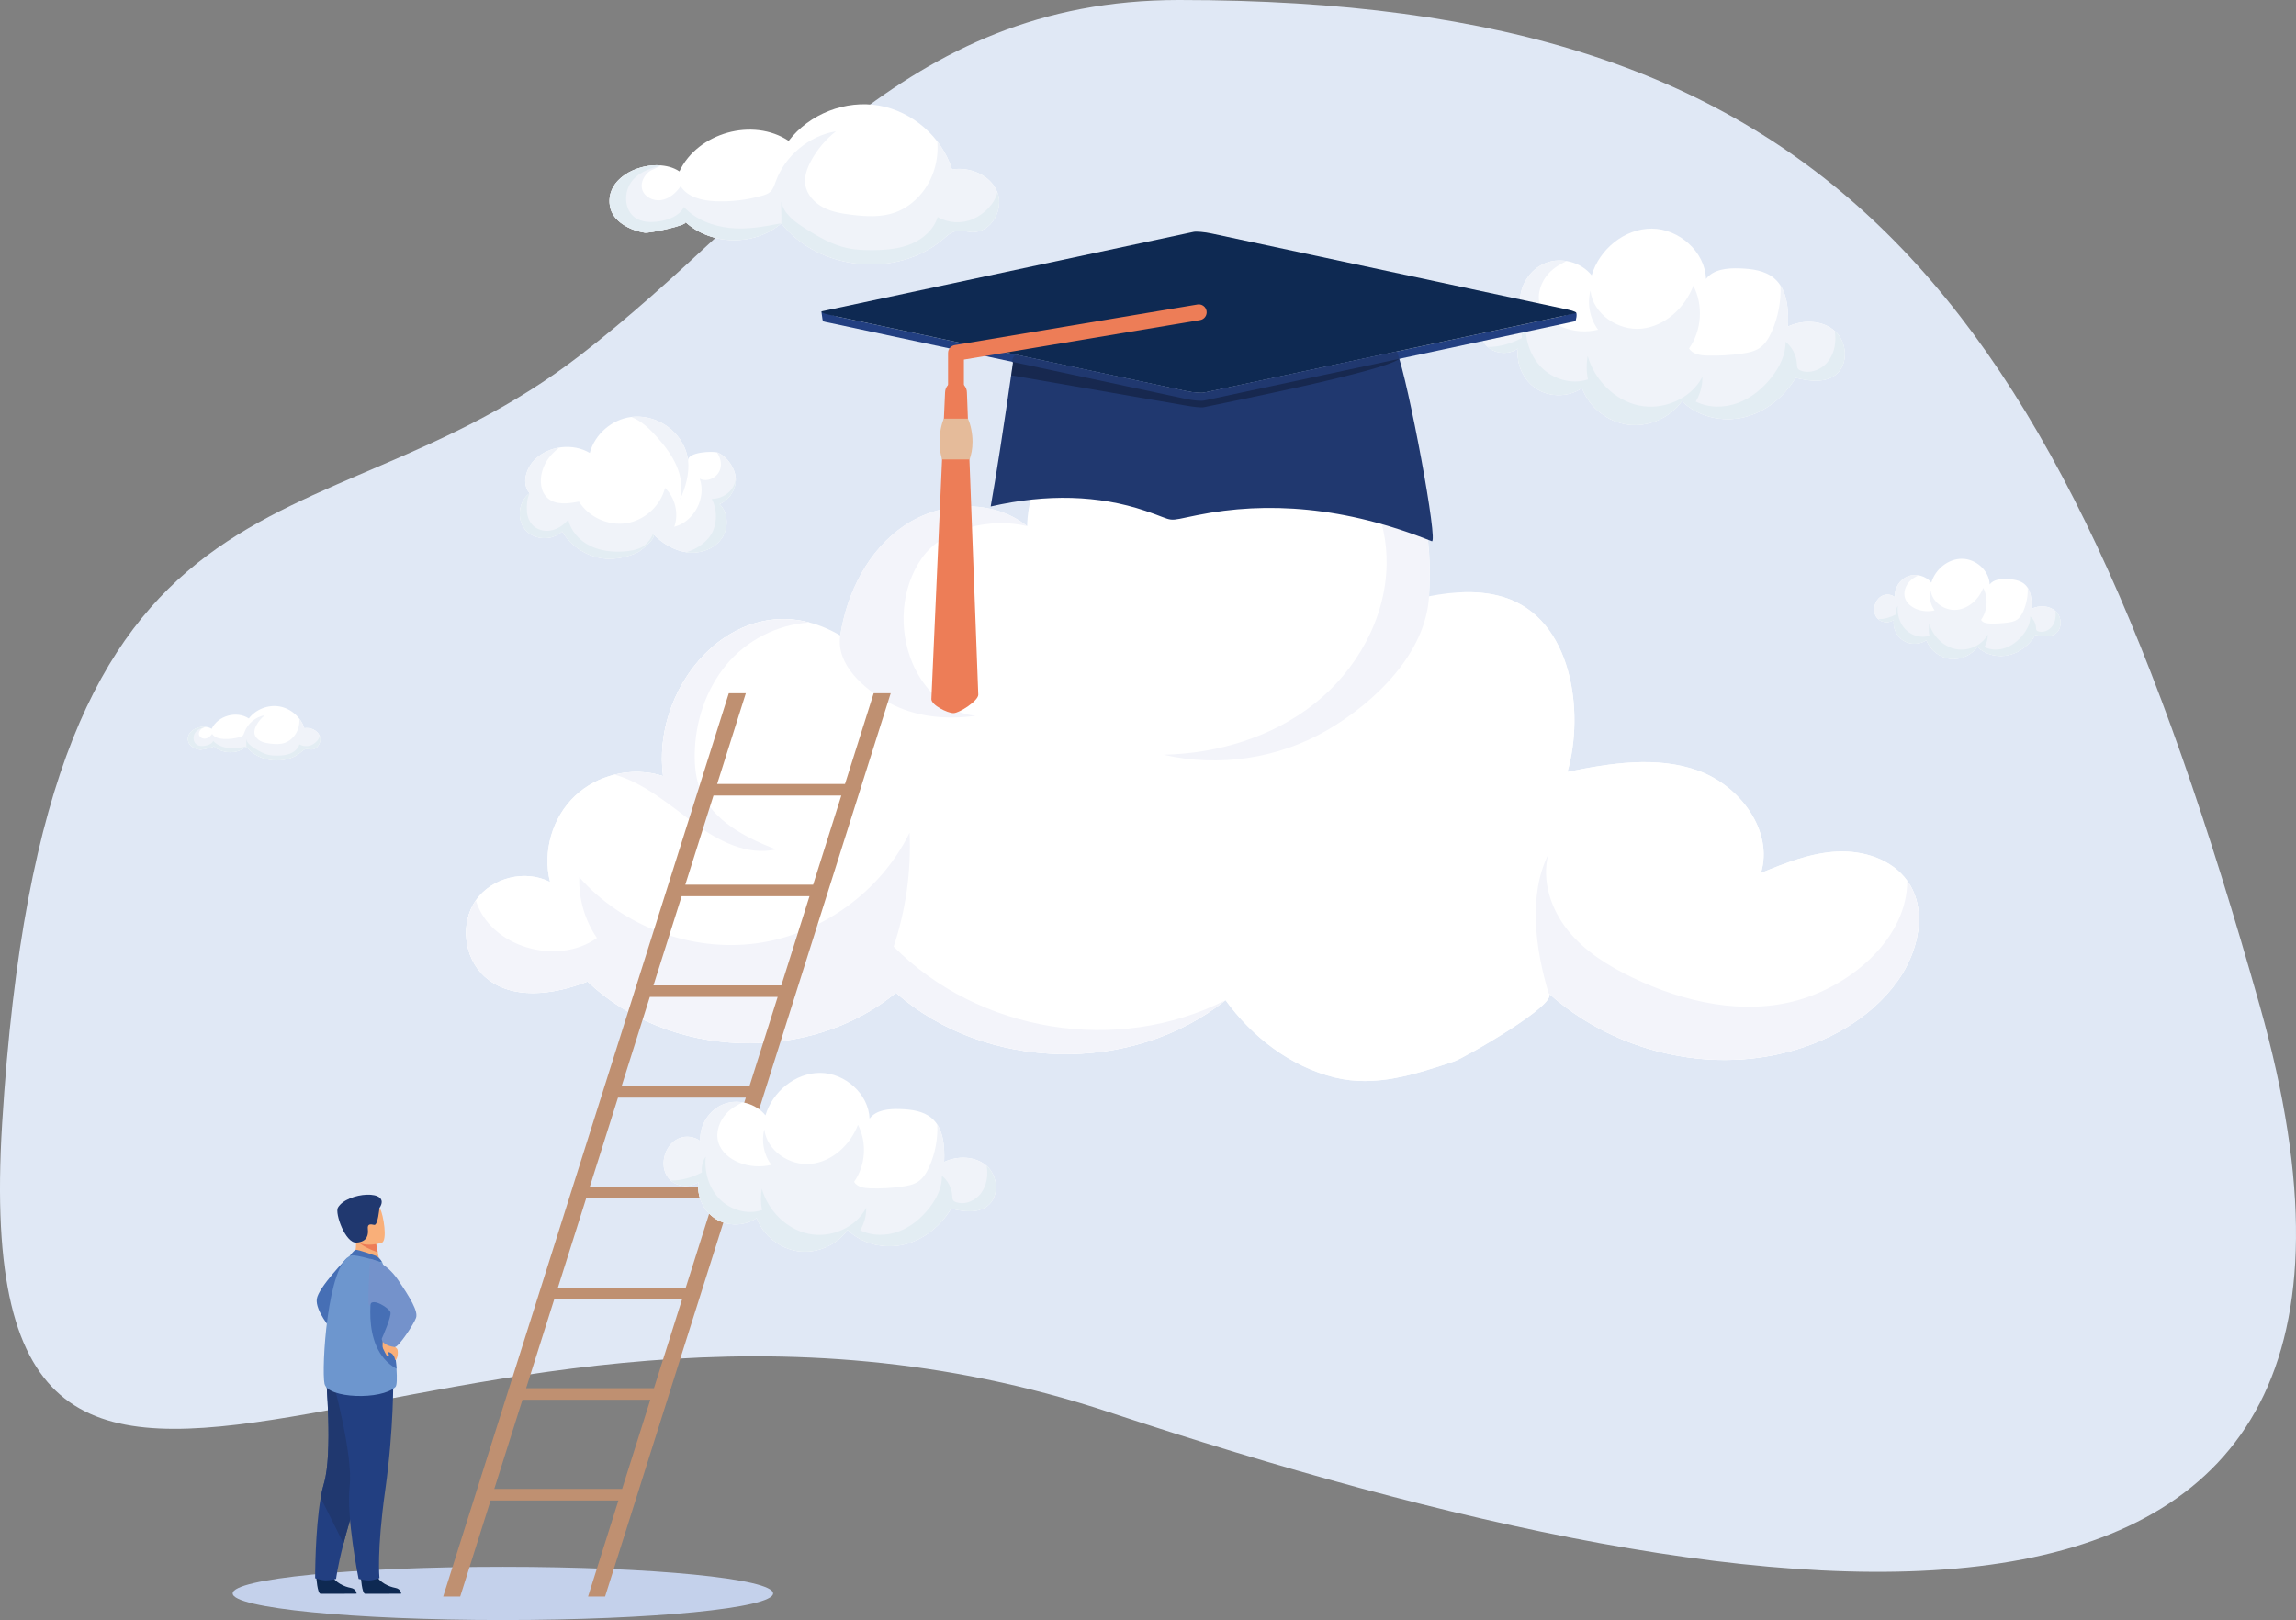 <?xml version="1.0" encoding="UTF-8"?><svg id="a" xmlns="http://www.w3.org/2000/svg" viewBox="0 0 2196.02 1549.56"><rect x="0" y="0" width="2196.02" height="1549.56" fill="#808080" stroke="none"/><g><path d="M1127.75,0c-267.57,0-380.3,191.45-573.47,340.27C298.62,537.24,42.98,409.02,2.04,1074.55c-36.43,592.33,418.19,64.12,1059.19,276.3,641.01,212.19,1293.84,297.63,1100.13-388.88C1967.64,275.46,1749.47,0,1127.75,0Z" style="fill:#e0e8f5; fill-rule:evenodd;"/><g><path d="M1431.36,287.52c7.3-3.13,16.25-2,22.55,2.84-1.22-16.27,9.1-32.75,24.27-38.74,15.18-5.99,33.98-1,44.19,11.71,7.38-24.97,31.49-44.78,57.53-44.66,26.04,.12,50.87,22.1,51.83,48.12,7.1-9.32,20.52-10.5,32.22-10.08,11.66,.42,24.1,1.93,33,9.48,12.63,10.72,13.85,29.53,13.17,46.09,14.39-6.71,32.92-6.26,44.78,4.3,11.86,10.55,13.37,31.96,.89,41.79-10.46,8.23-25.46,6.16-38.39,2.97-10.94,18.29-28.77,32.79-49.5,37.74-20.73,4.95-44.12-.44-59.22-15.47-11.38,16.07-31.98,25.08-51.51,22.54-19.53-2.53-37.13-16.51-44.04-34.96-12.48,8.59-30.07,9.01-42.95,1.03-12.88-7.99-20.33-23.93-18.19-38.93-8.54,6.07-21.22,5.43-29.1-1.48-13.73-12.03-7.79-37.36,8.45-44.3Z" style="fill:#fff; fill-rule:evenodd;"/><path d="M1478.19,251.62c-15.17,5.99-25.5,22.46-24.27,38.74-6.31-4.84-15.25-5.97-22.55-2.84-16.24,6.94-22.19,32.26-8.45,44.3,7.88,6.9,20.56,7.55,29.1,1.48-2.15,15,5.3,30.94,18.19,38.93,12.88,7.98,30.47,7.57,42.95-1.03,6.9,18.44,24.51,32.42,44.04,34.96,19.53,2.54,40.12-6.48,51.51-22.54,15.1,15.02,38.49,20.41,59.22,15.47,20.73-4.95,38.56-19.45,49.5-37.74,12.93,3.18,27.93,5.26,38.39-2.97,12.48-9.82,10.97-31.24-.89-41.79-11.87-10.56-30.39-11.01-44.78-4.3,.55-13.43-.15-28.35-7.17-39.22,.62,15-2.2,30.14-8.27,43.87-2.75,6.22-6.34,12.38-12.03,16.12-4.8,3.16-10.62,4.29-16.3,5.11-11.15,1.6-22.44,2.24-33.69,1.92-6.45-.18-13.91-1.29-17.17-6.85,12.14-17.21,13.79-41.26,4.09-59.96-8.06,21.07-27.03,38.77-49.47,41.07s-46.47-13.95-48.97-36.38c-3.29,12.72-.51,26.88,7.35,37.41-11.11,2.71-23.05,1.9-33.69-2.29-9.9-3.9-19.07-11.32-22.03-21.55-3.05-10.56,1.19-22.26,8.66-30.32,4.93-5.3,10.78-8.47,16.85-11.55-6.74-1.11-13.73-.55-20.11,1.96Z" style="fill:#f0f3f9; fill-rule:evenodd;"/><path d="M1754.91,316.58c11.86,10.55,13.37,31.96,.89,41.79-10.46,8.23-25.46,6.16-38.39,2.97-10.94,18.29-28.77,32.79-49.5,37.74-20.73,4.95-44.12-.44-59.22-15.47-11.38,16.07-31.98,25.08-51.51,22.54-19.53-2.53-37.13-16.51-44.04-34.96-12.48,8.59-30.07,9.01-42.95,1.03-12.88-7.99-20.33-23.93-18.19-38.93-8.54,6.07-21.22,5.43-29.1-1.48,10.93,.32,23.04-3.42,32.7-8.53-.78-5.78,.67-11.84,4-16.64-1.72,16.09,3.23,33.13,14.57,44.67,11.35,11.54,29.24,16.76,44.58,11.6-1.45-7.41-1.53-15.07-.23-22.5,6.56,22.94,25.6,42.44,48.94,47.4,23.34,4.96,49.78-6.16,60.78-27.33,.18,8.26-2.05,16.55-6.35,23.61,12.35,6.23,27.34,6.16,40.31,1.36,12.96-4.8,24-14.02,32.48-24.94,7.54-9.7,13.38-21.39,13.1-33.67,6.36,5.1,10.41,12.99,10.85,21.13,.09,1.73,.09,3.64,1.21,4.97,.68,.81,1.68,1.26,2.67,1.62,9.54,3.4,20.71-1.45,26.59-9.7,5.88-8.25,7.31-18.27,5.79-28.28Z" style="fill:#e3edf3; fill-rule:evenodd;"/></g><g><path d="M587.81,740.92c15.24-3.76,31.47-3.46,46.41,1.4-11.98-91.99,76.9-188.87,169.45-134.49,6.42-41.33,26.82-81.93,61.54-105.26,34.71-23.33,84.64-25.6,117.17,.68,1-45.39,29.82-87.42,68.47-111.26,38.64-23.83,85.79-31.09,131.08-27.82,49.91,3.61,99.35,22.8,136.67,56.51,43.87,39.64,51.51,92.09,48.22,149.66,23.65-4.65,48.54-6.22,71.57,.92,65.54,20.32,77.28,110.1,60.81,167.08,41.38-8.44,85.31-15.48,125.06-1.19,39.74,14.29,72.26,57.44,60.02,97.86,23.42-9.58,47.43-19.2,72.7-20.48,25.27-1.28,52.48,7.31,67.22,27.88,19.89,27.75,10.88,67.67-8.93,95.47-26.5,37.19-69.35,60.55-113.96,70.37-77.01,16.95-161.62-5.46-220.15-58.3,10.95,9.89-81.48,62.36-90.3,65.27-37.11,12.24-74.84,25-114.12,15.39-42.32-10.36-78.94-38.67-104.54-73.93-89.07,71.44-229.51,68.29-315.28-7.08-83.04,68.4-217.15,63.49-294.96-10.8-32.32,12.76-72.94,18.4-98.64-4.97-19.7-17.92-23.4-50.83-8.19-72.67,15.21-21.85,47.37-29.78,71-17.51-7.44-29.16,2.16-62.03,24.12-82.61,10.5-9.84,23.61-16.68,37.58-20.12Z" style="fill:#fff; fill-rule:evenodd;"/><path d="M1366.81,570.34c3.29-57.57-4.35-110.02-48.22-149.66-37.32-33.71-86.76-52.9-136.67-56.51-45.29-3.27-92.44,3.98-131.08,27.82,76.6-11.03,161.16-7.4,222.3,40.04,15.59,12.09,29.35,26.85,38.63,44.25,10.44,19.57,14.91,42.04,14.47,64.21-1.04,51.54-28.79,100.74-69.22,132.72-40.43,31.97-92.41,47.51-143.96,48.68,52.58,12.23,109.69,3.64,156.34-23.5,46.66-27.15,94.33-74.16,97.4-128.05Z" style="fill:#f3f4fa; fill-rule:evenodd;"/><path d="M982.38,503.25c-32.53-26.28-82.46-24.01-117.17-.68-34.72,23.32-55.12,63.93-61.54,105.26-4.31,27.72,22.61,51.5,47.35,64.72,24.73,13.22,54.09,16.04,81.87,12.09-27.34-2.78-49.53-25.11-60.19-50.44-13.62-32.36-11.05-71.75,9.1-100.5,20.15-28.75,66.49-38.87,100.57-30.46Z" style="fill:#f3f4fa; fill-rule:evenodd;"/><path d="M634.21,742.32c-14.93-4.86-31.17-5.16-46.41-1.4-13.96,3.44-27.08,10.28-37.58,20.12-21.96,20.58-31.55,53.45-24.12,82.6-23.63-12.26-55.78-4.33-71,17.52-15.21,21.84-11.5,54.75,8.19,72.67,25.71,23.37,66.33,17.73,98.64,4.97,77.81,74.29,211.92,79.21,294.96,10.8,85.77,75.36,226.2,78.52,315.28,7.08,25.6,35.26,62.22,63.56,104.54,73.93,39.27,9.61,77-3.15,114.12-15.39,8.82-2.91,101.25-55.38,90.3-65.27,58.52,52.84,143.14,75.25,220.15,58.3,44.61-9.81,87.46-33.17,113.96-70.37,19.81-27.8,28.82-67.73,8.93-95.49-14.74-20.56-41.95-29.14-67.22-27.87-25.27,1.27-49.27,10.9-72.7,20.48,12.25-40.42-20.27-83.57-60.02-97.86-39.75-14.29-83.67-7.25-125.06,1.19,16.47-56.98,4.73-146.76-60.81-167.08-13.62-4.23-27.9-5.35-42.18-4.64,9.58,48.36,4.83,100.98-22.6,141.73-28.98,43.05-86.72,68.29-135.35,50.19-48.96,44.31-117.87,65.67-183.31,56.8-65.44-8.87-126.18-47.8-161.57-103.55-36.86,24.94-92.14,22.37-121.92-10.7-30.82-34.22-15.53-68.82,1.43-103.1,.44-.88,.75-1.73,1.11-2.57-80.86-21.03-150.46,64.83-139.77,146.9Z" style="fill:#fff; fill-rule:evenodd;"/><path d="M587.81,740.92c15.24-3.76,31.47-3.46,46.41,1.4-10.69-82.07,58.92-167.93,139.77-146.9-30.54,1.92-60.05,17.02-79.49,40.66-19.45,23.62-29.54,54.33-30.03,84.93-.19,11.88,1.05,23.97,5.51,34.99,11.77,29.15,42.84,45.05,72.13,56.46-27.75,6.31-55.83-8.45-78.64-25.46-22.81-17.02-48.21-38.51-75.65-46.07Z" style="fill:#f3f4fa; fill-rule:evenodd;"/><path d="M1481.15,949.96c58.52,52.84,143.14,75.25,220.15,58.3,44.61-9.81,87.46-33.17,113.96-70.37,19.81-27.8,28.82-67.73,8.93-95.47,.23,54.13-52.49,99.58-104.59,114.26-52.1,14.68-108.59,2.07-157.45-21.26-23.44-11.19-46.19-25.21-62.48-45.44-16.29-20.23-25.33-47.58-18.84-72.72-19.37,39.38-12.25,90.65,.33,132.69Z" style="fill:#f3f4fa; fill-rule:evenodd;"/><path d="M1172.19,956.68c-89.07,71.44-229.51,68.29-315.28-7.08-83.04,68.4-217.15,63.49-294.96-10.8-32.32,12.76-72.94,18.4-98.64-4.97-19.7-17.92-23.4-50.83-8.19-72.67,13.48,44.74,77.87,63.28,115.81,35.99-11.59-16.91-17.6-37.6-16.87-58.08,41.48,47.09,107.18,71.62,169.37,63.23,62.19-8.39,119.04-49.46,146.55-105.86,1.6,36.85-3.6,73.99-15.26,108.97,81.65,82.16,214.27,103.85,317.48,51.26Z" style="fill:#f3f4fa; fill-rule:evenodd;"/></g><g><path d="M480.99,1498.65c-142.73,0-258.44,11.39-258.44,25.45s115.7,25.46,258.44,25.46,258.44-11.4,258.44-25.46-115.71-25.45-258.44-25.45Z" style="fill:#c4d1eb; fill-rule:evenodd;"/><path d="M851.93,663.07h-16.29l-27.44,86.81h-122.28l27.44-86.81h-16.29l-27.45,86.81-3.49,11.03-26.97,85.29-3.48,11.02-26.97,85.3-3.48,11.03-26.97,85.29-3.49,11.03-26.97,85.29-3.49,11.03-26.97,85.29-3.49,11.03-26.97,85.29-3.49,11.03-26.97,85.3-3.49,11.02-29.05,91.89h16.29l29.05-91.89h122.28l-29.05,91.89h16.29l29.05-91.89,3.49-11.02,26.97-85.3,3.49-11.03,26.96-85.29,3.49-11.03,26.97-85.29,3.49-11.03,26.96-85.29,3.49-11.03,26.97-85.29,3.49-11.03,26.97-85.3,3.49-11.02,26.96-85.29,3.49-11.03,27.45-86.81h0Zm-379.18,761.08l26.97-85.3h122.28l-26.97,85.3h-122.28Zm30.46-96.33l26.97-85.29h122.28l-26.97,85.29h-122.28Zm30.45-96.32l26.97-85.29h122.28l-26.97,85.29h-122.28Zm30.45-96.33l26.97-85.29h122.28l-26.97,85.29h-122.28Zm30.45-96.32l26.97-85.29h122.28l-26.97,85.29h-122.28Zm30.45-96.32l26.97-85.3h122.28l-26.96,85.3h-122.28Zm30.45-96.33l26.96-85.29h122.28l-26.97,85.29h-122.28Z" style="fill:#bf9071; fill-rule:evenodd;"/></g><g><path d="M786.64,305.16l-.97-6.91,16.04,4.72,332.72,71.1c6.68,1.42,14.37,2.11,17.1,1.53l340.97-72.86,14.74-3.88c1.46,.31,.34,8.19-.75,8.42l-354.97,75.86c-2.73,.58-10.42-.11-17.1-1.53l-340.61-72.79c-6.68-1.42-6.8-.89-7.18-3.65Z" style="fill:#223f81; fill-rule:evenodd;"/><path d="M786.64,297.63l354.97-75.86c2.73-.58,10.42,.11,17.1,1.53l340.61,72.79c6.68,1.43,9.91,3.07,7.18,3.65l-354.97,75.86c-2.73,.58-10.42-.11-17.1-1.53l-340.61-72.79c-6.68-1.43-9.91-3.07-7.18-3.65Z" style="fill:#0e2952; fill-rule:evenodd;"/><path d="M971.43,339.24c-3,2.51-3.86,5.1-2.57,7.78-9.13,63.24-16.24,109.05-21.32,137.43,53.84-12.28,103.11-10.91,147.83,4.11,30.7,10.31,17.72,10.64,50.07,4.12,66.15-13.33,140.78-8.33,223.86,24.94,7.11,4.74-22.38-153.39-33.25-181.45l-184.52,39.43c-2.73,.58-10.42-.11-17.1-1.53l-163-34.84Z" style="fill:#20386f; fill-rule:evenodd;"/><path d="M1145.33,291.24c4.12-.69,8.01,2.1,8.69,6.21,.69,4.12-2.09,8.01-6.21,8.7l-225.88,37.79v31.52c0,.24-.01,.49-.04,.73l-2.37,278.93c-.03,4.16-3.43,7.52-7.6,7.48-4.17-.03-7.52-3.44-7.49-7.6l2.37-278.93c-.01-.2-.03-.4-.03-.6v-37.92h.01c0-3.63,2.62-6.83,6.31-7.45l232.21-38.85Z" style="fill:#ed7d57; fill-rule:evenodd;"/><path d="M903.91,375.37c.04-5.77,4.76-10.42,10.53-10.37,5.77,.04,10.42,4.76,10.37,10.53l10.87,288.99c-.04,5.77-18,17.6-23.78,17.56-5.77-.04-21.13-7.63-21.09-13.41l13.09-293.31Z" style="fill:#ed7d57; fill-rule:evenodd;"/><path d="M925.76,400.43c2.73,5.7,4.42,14.59,4.42,21.99s-1.22,12.1-2.78,17.01h-26.29c-1.56-4.91-2.46-9.61-2.46-17.01s1.42-16.29,4.15-21.99h22.96Z" style="fill:#e5bb9a; fill-rule:evenodd;"/><path d="M968.86,347.02c-.26,1.8-1.47,10.18-1.73,11.95l167.3,28.96c6.73,1.16,14.37,2.12,17.1,1.53,22.4-4.78,172.29-34.4,186.86-46.25l-186.86,39.93c-2.73,.58-10.42-.11-17.1-1.53l-165.91-35.46c.09,.29,.2,.58,.34,.87Z" style="fill:#000001; fill-rule:evenodd; opacity:.29;"/></g><g><path d="M202.46,697.14c5.94-12.61,23.89-17.62,35.51-9.92,6.71-8.78,18.48-13.38,29.36-11.47,10.88,1.9,20.4,10.23,23.72,20.77,5.87-.98,12.58,1.89,14.73,7.44,2.15,5.55-2.01,12.96-7.96,12.9-1.96-.02-3.93-.75-5.82-.24-1.52,.4-2.71,1.54-3.9,2.56-14.92,12.79-40.38,10.27-52.52-5.18-8.58,7.48-22.81,7.29-31.19-.41,1.12,1.04-11.71,3.71-13.17,3.48-4.69-.74-10.58-3.57-11.36-8.79-1.64-10.92,14.99-16.33,22.6-11.12Z" style="fill:#fff; fill-rule:evenodd;"/><path d="M179.86,708.26c.78,5.22,6.67,8.06,11.36,8.79,1.46,.23,14.3-2.45,13.17-3.48,8.38,7.71,22.61,7.9,31.19,.41,12.14,15.45,37.59,17.97,52.52,5.18,1.19-1.02,2.38-2.15,3.9-2.56,1.89-.51,3.87,.22,5.82,.24,5.95,.06,10.12-7.35,7.96-12.9-2.15-5.55-8.86-8.42-14.73-7.44-1.04-3.3-2.69-6.38-4.79-9.12,.56,6.22-1.42,12.68-5.54,17.39-2.19,2.5-4.96,4.53-8.08,5.67-4.51,1.65-9.47,1.37-14.24,.79-3.2-.4-6.44-.94-9.29-2.45-2.85-1.51-5.26-4.14-5.74-7.32-.41-2.71,.6-5.43,1.91-7.83,2-3.68,4.76-6.94,8.05-9.53-8.77,1.48-16.52,7.95-19.56,16.31-.43,1.18-.8,2.45-1.71,3.31-.75,.71-1.78,1.05-2.77,1.33-4.9,1.39-10.02,1.99-15.1,1.78-4.27-.18-9.04-1.26-11.31-4.88-1.52,2.2-3.71,4.12-6.35,4.52-2.64,.41-5.66-1.14-6.22-3.76-.44-2.06,.7-4.2,2.34-5.53,.59-.48,2.7-1.22,3.89-1.98-8.02-.67-17.95,4.5-16.67,13.06Z" style="fill:#f0f3f9; fill-rule:evenodd;"/><path d="M235.59,713.99c12.14,15.45,37.59,17.97,52.52,5.18,1.19-1.02,2.38-2.15,3.9-2.56,1.89-.51,3.87,.22,5.82,.24,5.95,.06,10.12-7.35,7.96-12.9-.92,3.84-4.38,7.16-8.01,8.71-3.63,1.55-7.99,1.29-11.4-.7-1.21,4.01-4.64,7.07-8.5,8.7-3.86,1.63-8.13,2.01-12.31,2.06-2.9,.04-5.83-.06-8.66-.69-4.87-1.07-9.26-3.64-13.47-6.29-3.44-2.16-7.12-4.84-7.87-8.83-.12,2.1,.15,4.97,.03,7.07Z" style="fill:#e3edf3; fill-rule:evenodd;"/><path d="M235.59,713.99c-8.58,7.48-22.81,7.29-31.19-.41,1.12,1.04-11.71,3.71-13.17,3.48-4.69-.74-10.58-3.57-11.36-8.79-1.29-8.56,8.65-13.73,16.67-13.06-3.96,.98-8.01,2.49-10.1,5.99-2.09,3.5-1.68,8.66,1.66,10.99,2.2,1.53,5.1,1.59,7.76,1.19,3.2-.48,6.61-1.78,8.09-4.66,3.82,4.09,9.39,6.22,14.95,6.8,5.57,.58,11.22-.43,16.71-1.53Z" style="fill:#e3edf3; fill-rule:evenodd;"/></g><g><path d="M1800.8,569.6c3.73-1.6,8.29-1.02,11.51,1.45-.62-8.3,4.65-16.71,12.39-19.77,7.74-3.06,17.34-.51,22.54,5.97,3.77-12.74,16.07-22.85,29.36-22.79,13.29,.06,25.96,11.27,26.45,24.55,3.62-4.76,10.47-5.35,16.44-5.14,5.96,.21,12.3,.99,16.85,4.84,6.45,5.47,7.07,15.07,6.72,23.52,7.35-3.42,16.8-3.19,22.85,2.2,6.06,5.38,6.82,16.31,.45,21.32-5.34,4.2-12.99,3.14-19.59,1.52-5.59,9.33-14.69,16.73-25.26,19.26-10.58,2.53-22.51-.22-30.22-7.89-5.81,8.2-16.32,12.8-26.28,11.5-9.96-1.29-18.95-8.43-22.47-17.84-6.37,4.38-15.35,4.6-21.92,.52-6.58-4.08-10.38-12.21-9.29-19.86-4.35,3.1-10.83,2.77-14.85-.75-7.01-6.14-3.97-19.06,4.31-22.6Z" style="fill:#fff; fill-rule:evenodd;"/><path d="M1824.7,551.28c-7.74,3.05-13.02,11.46-12.39,19.77-3.22-2.47-7.78-3.04-11.51-1.45-8.28,3.54-11.32,16.47-4.31,22.6,4.02,3.52,10.5,3.85,14.85,.75-1.09,7.65,2.71,15.79,9.29,19.86,6.57,4.08,15.54,3.86,21.92-.52,3.52,9.41,12.51,16.55,22.47,17.84,9.96,1.3,20.47-3.31,26.28-11.5,7.71,7.67,19.64,10.42,30.22,7.89,10.58-2.52,19.67-9.93,25.26-19.26,6.59,1.62,14.25,2.68,19.59-1.52,6.36-5.01,5.6-15.94-.45-21.32-6.05-5.39-15.51-5.62-22.85-2.2,.29-6.85-.07-14.46-3.66-20.01,.32,7.65-1.12,15.38-4.21,22.39-1.41,3.18-3.24,6.32-6.14,8.23-2.45,1.61-5.42,2.19-8.32,2.6-5.69,.81-11.45,1.14-17.19,.98-3.29-.1-7.1-.66-8.76-3.5,6.2-8.78,7.03-21.05,2.08-30.59-4.11,10.75-13.78,19.78-25.24,20.96-11.45,1.17-23.71-7.12-24.98-18.56-1.68,6.49-.26,13.72,3.74,19.09-5.67,1.38-11.76,.97-17.19-1.17-5.05-1.99-9.73-5.78-11.24-10.99-1.56-5.39,.61-11.36,4.42-15.47,2.52-2.71,5.5-4.33,8.6-5.9-3.44-.57-7.01-.28-10.25,1Z" style="fill:#f0f3f9; fill-rule:evenodd;"/><path d="M1965.9,584.43c6.06,5.38,6.82,16.31,.45,21.32-5.34,4.2-12.99,3.14-19.59,1.52-5.59,9.33-14.69,16.73-25.26,19.26-10.58,2.53-22.51-.22-30.22-7.89-5.81,8.2-16.32,12.8-26.28,11.5-9.96-1.29-18.95-8.43-22.47-17.84-6.37,4.38-15.35,4.6-21.92,.52-6.58-4.08-10.38-12.21-9.29-19.86-4.35,3.1-10.83,2.77-14.85-.75,5.58,.16,11.76-1.74,16.69-4.35-.4-2.95,.34-6.04,2.04-8.49-.89,8.21,1.64,16.9,7.43,22.79,5.79,5.89,14.91,8.56,22.74,5.92-.74-3.78-.78-7.69-.12-11.49,3.35,11.71,13.07,21.66,24.98,24.19,11.91,2.53,25.4-3.14,31.01-13.95,.09,4.21-1.05,8.45-3.24,12.05,6.3,3.18,13.95,3.14,20.57,.69,6.62-2.45,12.25-7.16,16.58-12.73,3.85-4.95,6.83-10.92,6.68-17.18,3.24,2.6,5.31,6.62,5.54,10.78,.04,.89,.04,1.86,.62,2.54,.34,.41,.86,.64,1.36,.82,4.87,1.73,10.57-.74,13.57-4.95,3-4.21,3.73-9.32,2.95-14.43Z" style="fill:#e3edf3; fill-rule:evenodd;"/></g><g><path d="M603.75,398.82c-18.43,2.24-34.84,16.45-39.67,34.38-16.11-9.49-38.35-7.01-51.98,5.8-8.94,8.41-13.66,23.58-5.54,32.8-10.62,7.78-12.62,24.94-4.07,34.95,8.56,10.01,25.82,10.71,35.16,1.43,8.58,14.82,24.79,24.95,41.87,26.16,9.85,.7,21.42-1.73,30.29-6.04,2.59-1.26,18.81-13.47,14.75-17.65,8.6,8.84,19.61,15.81,31.82,17.55,12.22,1.74,25.61-2.43,33.13-12.22,7.51-9.79,7.52-25.23-1.36-33.78,9.29-3.96,15.72-13.86,15.55-23.95-.16-9.79-7.87-21.35-17.03-25.28-4.31-1.84-29.48-.73-28.51,7.58-1.34-11.55-7.25-21.86-15.75-29.38-10.27-9.08-24.31-14.09-38.66-12.35Z" style="fill:#fff; fill-rule:evenodd;"/><path d="M658.16,440.55c-1.34-11.55-7.25-21.86-15.75-29.38-10.27-9.08-24.31-14.09-38.66-12.35,9.79,3.73,17.71,11.44,24.67,19.27,7.32,8.23,14.13,17.09,18.55,27.18,4.42,10.09,6.3,21.57,3.55,32.24,5.15-10.75,9.04-25.13,7.65-36.96Z" style="fill:#f0f3f9; fill-rule:evenodd;"/><path d="M506.56,471.8c-10.62,7.78-12.62,24.94-4.07,34.95,8.56,10.01,25.82,10.71,35.16,1.43,8.58,14.82,24.79,24.95,41.87,26.16,9.85,.7,21.42-1.73,30.29-6.04,2.59-1.26,18.81-13.47,14.75-17.65,8.6,8.84,19.61,15.81,31.82,17.55,12.22,1.74,25.61-2.43,33.13-12.22,7.51-9.79,7.52-25.23-1.36-33.78,9.29-3.96,15.72-13.86,15.55-23.96-.16-9.79-7.87-21.35-17.03-25.28-.26-.11-.61-.21-1.01-.3,3.35,4.72,4.85,10.72,3.13,16.2-2.45,7.83-12.38,12.87-19.58,8.94,6.68,18.37-5.36,41.2-24.3,46.06,4.52-12.7,.9-27.9-8.86-37.2-4.27,17.12-19.41,31-36.83,33.77-17.43,2.77-36.12-5.74-45.49-20.69-10.23,2.01-22.13,3.6-29.94-3.3-6.87-6.06-7.73-16.7-5.25-25.52,2.83-10.06,8.88-17.11,16.53-22.88-8.53,1.34-16.67,5.02-22.97,10.95-8.94,8.41-13.66,23.58-5.54,32.8Z" style="fill:#f0f3f9; fill-rule:evenodd;"/><path d="M656.39,528.21c12.22,1.74,25.61-2.43,33.13-12.22,7.51-9.79,7.52-25.23-1.36-33.78,9.29-3.96,15.72-13.86,15.55-23.96-1.47,11.07-11.75,18.84-22.92,18.95,4.89,9.42,5.29,21.05,1.07,30.79-4.22,9.74-15.25,17.34-25.47,20.22Z" style="fill:#e3edf3; fill-rule:evenodd;"/><path d="M624.57,510.66c4.06,4.18-12.16,16.39-14.75,17.65-8.87,4.31-20.44,6.73-30.29,6.04-17.09-1.21-33.29-11.33-41.87-26.16-9.34,9.28-26.6,8.58-35.16-1.43-8.55-10.01-6.55-27.18,4.07-34.95-2.57,5.1-2.87,11.2-2.61,16.9,.26,5.7,2.64,11.44,7.08,15.03,4.78,3.86,11.51,4.84,17.45,3.31,5.95-1.53,11.13-5.36,15.09-10.05,2.31,10.97,10.67,20.08,20.72,25.05,10.06,4.97,21.63,6.19,32.81,5.38,5.47-.4,11-1.28,15.97-3.61,4.97-2.33,9.49-8.03,11.49-13.14Z" style="fill:#e3edf3; fill-rule:evenodd;"/></g><g><path d="M649.3,1088.83c6.64-2.84,14.79-1.82,20.53,2.58-1.11-14.8,8.28-29.8,22.09-35.25,13.81-5.46,30.92-.92,40.22,10.65,6.72-22.72,28.66-40.75,52.36-40.64,23.7,.11,46.3,20.11,47.18,43.79,6.45-8.48,18.67-9.55,29.32-9.17,10.61,.38,21.94,1.76,30.04,8.63,11.5,9.76,12.61,26.88,11.98,41.94,13.1-6.1,29.96-5.7,40.76,3.91,10.8,9.61,12.17,29.09,.81,38.04-9.51,7.49-23.17,5.6-34.94,2.7-9.95,16.64-26.18,29.85-45.05,34.35-18.86,4.51-40.14-.4-53.89-14.08-10.36,14.62-29.11,22.83-46.88,20.52-17.77-2.31-33.8-15.03-40.08-31.82-11.36,7.82-27.37,8.2-39.09,.94-11.72-7.27-18.5-21.78-16.55-35.44-7.77,5.52-19.31,4.94-26.49-1.35-12.5-10.95-7.08-33.99,7.69-40.31Z" style="fill:#fff; fill-rule:evenodd;"/><path d="M691.92,1056.16c-13.81,5.45-23.2,20.44-22.09,35.25-5.73-4.39-13.88-5.42-20.53-2.58-14.78,6.32-20.19,29.36-7.69,40.31,7.17,6.28,18.71,6.87,26.49,1.35-1.95,13.65,4.83,28.16,16.55,35.44,11.72,7.27,27.73,6.88,39.09-.94,6.28,16.79,22.31,29.5,40.08,31.82,17.77,2.31,36.52-5.9,46.88-20.52,13.76,13.68,35.03,18.59,53.89,14.08,18.87-4.5,35.1-17.71,45.05-34.35,11.76,2.9,25.42,4.79,34.94-2.7,11.36-8.95,9.99-28.43-.81-38.04-10.8-9.61-27.66-10.01-40.76-3.91,.51-12.22-.12-25.8-6.53-35.69,.56,13.65-2,27.43-7.52,39.93-2.5,5.66-5.77,11.27-10.94,14.67-4.37,2.88-9.67,3.9-14.85,4.64-10.14,1.46-20.41,2.04-30.65,1.74-5.87-.16-12.66-1.17-15.62-6.23,11.05-15.67,12.54-37.55,3.71-54.57-7.33,19.18-24.6,35.28-45.02,37.37s-42.29-12.7-44.57-33.11c-3,11.58-.46,24.46,6.69,34.06-10.11,2.46-20.98,1.73-30.65-2.09-9.02-3.55-17.36-10.31-20.06-19.61-2.78-9.61,1.08-20.27,7.9-27.6,4.48-4.83,9.81-7.71,15.34-10.52-6.14-1.01-12.5-.5-18.3,1.79Z" style="fill:#f0f3f9; fill-rule:evenodd;"/><path d="M943.77,1115.27c10.8,9.61,12.17,29.09,.81,38.04-9.51,7.49-23.17,5.6-34.94,2.7-9.95,16.64-26.18,29.85-45.05,34.35-18.86,4.51-40.14-.4-53.89-14.08-10.36,14.62-29.11,22.83-46.88,20.52-17.77-2.31-33.8-15.03-40.08-31.82-11.36,7.82-27.37,8.2-39.09,.94-11.72-7.27-18.5-21.78-16.55-35.44-7.77,5.52-19.31,4.94-26.49-1.35,9.95,.29,20.97-3.11,29.77-7.76-.71-5.27,.62-10.77,3.65-15.14-1.57,14.65,2.93,30.15,13.26,40.65,10.33,10.5,26.6,15.26,40.56,10.56-1.32-6.74-1.39-13.72-.21-20.48,5.96,20.88,23.3,38.62,44.55,43.13,21.24,4.51,45.3-5.6,55.31-24.87,.17,7.52-1.87,15.07-5.78,21.48,11.24,5.67,24.88,5.61,36.69,1.23,11.8-4.37,21.84-12.76,29.57-22.7,6.86-8.83,12.18-19.46,11.92-30.64,5.79,4.64,9.47,11.82,9.87,19.23,.08,1.58,.08,3.32,1.1,4.52,.62,.74,1.53,1.16,2.43,1.48,8.69,3.09,18.85-1.33,24.2-8.83,5.35-7.5,6.65-16.63,5.27-25.74Z" style="fill:#e3edf3; fill-rule:evenodd;"/></g><g><path d="M649.82,163.94c17.49-37.1,70.32-51.86,104.52-29.2,19.74-25.84,54.4-39.39,86.44-33.78,32.04,5.61,60.03,30.12,69.82,61.14,17.29-2.88,37.03,5.56,43.36,21.89,6.34,16.34-5.91,38.14-23.44,37.98-5.75-.05-11.58-2.2-17.14-.72-4.46,1.19-7.96,4.53-11.46,7.53-43.94,37.64-118.86,30.25-154.58-15.25-25.26,22.02-67.16,21.46-91.82-1.22,3.31,3.05-34.47,10.92-38.77,10.25-13.8-2.17-31.13-10.5-33.44-25.87-4.83-32.16,44.12-48.08,66.53-32.74Z" style="fill:#fff; fill-rule:evenodd;"/><path d="M583.29,196.69c2.31,15.37,19.64,23.7,33.44,25.87,4.3,.67,42.09-7.2,38.77-10.25,24.67,22.68,66.56,23.24,91.82,1.22,35.73,45.5,110.64,52.89,154.58,15.25,3.5-3,7-6.34,11.46-7.53,5.56-1.48,11.39,.67,17.14,.72,17.53,.16,29.77-21.64,23.44-37.98-6.34-16.34-26.07-24.78-43.36-21.89-3.06-9.71-7.91-18.78-14.11-26.84,1.65,18.31-4.17,37.32-16.3,51.18-6.45,7.37-14.58,13.35-23.78,16.7-13.27,4.85-27.89,4.03-41.92,2.31-9.4-1.16-18.96-2.76-27.34-7.2-8.37-4.44-15.48-12.2-16.91-21.57-1.2-7.96,1.77-15.98,5.62-23.05,5.9-10.82,14.02-20.43,23.7-28.05-25.83,4.35-48.66,23.39-57.58,48.02-1.26,3.48-2.37,7.2-5.05,9.73-2.21,2.09-5.23,3.08-8.16,3.9-14.41,4.08-29.48,5.85-44.45,5.23-12.58-.53-26.6-3.7-33.3-14.36-4.45,6.48-10.91,12.11-18.68,13.31-7.77,1.19-16.67-3.37-18.32-11.06-1.31-6.06,2.07-12.37,6.88-16.29,1.72-1.4,7.95-3.6,11.46-5.84-23.61-1.97-52.85,13.25-49.07,38.45Z" style="fill:#f0f3f9; fill-rule:evenodd;"/><path d="M747.32,213.53c35.73,45.5,110.64,52.89,154.58,15.25,3.5-3,7-6.34,11.46-7.53,5.56-1.48,11.39,.67,17.14,.72,17.53,.16,29.77-21.64,23.44-37.98-2.7,11.31-12.91,21.07-23.59,25.64-10.68,4.57-23.5,3.79-33.55-2.05-3.57,11.8-13.66,20.82-25.01,25.62-11.36,4.8-23.92,5.9-36.25,6.06-8.54,.11-17.15-.19-25.49-2.04-14.33-3.17-27.25-10.71-39.66-18.52-10.12-6.37-20.95-14.25-23.15-26-.36,6.18,.44,14.65,.08,20.83Z" style="fill:#e3edf3; fill-rule:evenodd;"/><path d="M747.32,213.53c-25.26,22.02-67.16,21.46-91.82-1.22,3.31,3.05-34.47,10.92-38.77,10.25-13.8-2.17-31.13-10.5-33.44-25.87-3.78-25.21,25.46-40.43,49.07-38.45-11.65,2.9-23.6,7.34-29.75,17.64-6.15,10.31-4.95,25.49,4.9,32.35,6.47,4.52,15.03,4.67,22.83,3.5,9.41-1.41,19.45-5.24,23.81-13.7,11.23,12.04,27.62,18.31,44,20,16.38,1.7,33.03-1.27,49.18-4.49Z" style="fill:#e3edf3; fill-rule:evenodd;"/></g></g><g><path d="M302.54,1508.51s.97,15.69,4.01,15.92c.4,.03,15.39,.03,15.39,.03l19.15-.11s-.13-4.61-5.72-5.59c-5.6-.97-14.97-4.9-18.36-12.3-3.56-7.78-14.47,2.05-14.47,2.05Z" style="fill:#0e2952; fill-rule:evenodd;"/><path d="M301.43,1509.6s5.82,1.95,10.36,1.95c5.07,0,9.68-1.38,9.68-1.38,0,0,1.09-10.59,7.11-33.93,3.16-12.24,7.67-27.97,14.1-47.51,17.75-54.02,23.14-85.62,23.64-88.61,.03-.16,.03-.23,.03-.23l-.05-.03-54.59-23.97s6.75,74.45-1.85,103.03c-1.2,3.98-2.24,8.64-3.13,13.69-5.43,31.03-5.31,76.99-5.31,76.99Z" style="fill:#223f81; fill-rule:evenodd;"/><path d="M306.74,1432.61l21.84,43.63c3.16-12.24,7.67-27.97,14.1-47.51,17.75-54.02,23.14-85.62,23.64-88.61-.01-.09-.01-.18-.02-.26l-54.59-23.97s6.75,74.45-1.85,103.03c-1.2,3.98-2.24,8.64-3.13,13.69Z" style="fill:#20386f; fill-rule:evenodd;"/><path d="M345.17,1508.51s.97,15.69,4.02,15.92c.4,.03,15.39,.03,15.39,.03l19.15-.11s-.13-4.61-5.72-5.59c-5.6-.97-14.96-4.9-18.35-12.3-3.57-7.78-14.48,2.05-14.48,2.05Z" style="fill:#0e2952; fill-rule:evenodd;"/><path d="M376.11,1317.65s.71,48.24-7.63,107.47c-8.36,59.23-5.52,84.38-5.52,84.38,0,0-5.74,1.85-8.05,2.04-5.89,.48-11.94-1.38-11.94-1.38,0,0-11.95-59.26-8.52-88.91s-16.36-101.74-16.36-101.74l58.02-1.88Z" style="fill:#223f81; fill-rule:evenodd;"/><path d="M332.01,1203.25s-27.66,28.23-29.03,39.36c-1.37,11.13,13.6,28.54,13.6,28.54l15.43-67.89Z" style="fill:#466fb5; fill-rule:evenodd;"/><path d="M337.41,1204.75l10.65,6.99,15.39-2.87c-.21-1.25-1.23-6.39-2.15-11.06-.05-.27-.11-.55-.15-.82-.79-3.97-1.48-7.38-1.48-7.38l-14.38-6.34-5.36-2.37c.01,.09,.41,4.41,.47,5.04,1.01,11.21-2.98,18.81-2.98,18.81Z" style="fill:#f9af79; fill-rule:evenodd;"/><path d="M359.52,1201.23c-.3-.12-17.43-6.38-19.41-5.73-1.97,.66-5.79,5.97-5.79,5.97l31.36,6.14s-2.34-4.78-6.16-6.38Z" style="fill:#466fb5; fill-rule:evenodd;"/><path d="M310.4,1323.6c3.09,14.11,54.54,15.78,67.81,2.98,1.5-1.46,1.57-8.25,1.01-17.41-1.12-17.88-4.69-44.78-4.83-58.52-.06-6.64-.97-13.43-2.19-19.59-2.58-13.13-6.53-23.45-6.53-23.45,0,0-25.13-8.13-29.84-6.74-22.65,6.65-28.53,108.63-25.44,122.73Z" style="fill:#6d96ce; fill-rule:evenodd;"/><path d="M379.22,1309.17c-1.12-17.88-4.69-44.78-4.83-58.52-.06-6.64-.97-13.43-2.19-19.59l-15.12-2.67s-14.77,60.37,22.14,80.78Z" style="fill:#466fb5; fill-rule:evenodd;"/><path d="M341.48,1186.13c3.15,5.35,14.92,9.98,19.82,11.68-.05-.27-.11-.55-.15-.82-.79-3.97-1.48-7.38-1.48-7.38l-14.38-6.34c-3.19-.04-5.12,.67-3.81,2.86Z" style="fill:#ed7d57; fill-rule:evenodd;"/><path d="M365.08,1188.74s-23.16,7.22-27.44-7.27c-4.28-14.5-10.14-23.32,4.46-28.55,14.61-5.22,19.12-.54,21.73,3.94,2.6,4.5,7.16,29.62,1.25,31.88Z" style="fill:#f9af79; fill-rule:evenodd;"/><path d="M362.92,1155.47s-1.48,16.86-4.97,16.13c-3.48-.73-6.65-1.28-6.14,3.81,.52,5.08,0,12.25-10.75,13.14-10.76,.91-20.86-28.1-17.9-33.36,8.53-15.14,52.06-18.19,39.76,.28Z" style="fill:#20386f; fill-rule:evenodd;"/><path d="M372.37,1281.99s2.01,4.39,3.8,5.32c2.31,1.17,3.85,2.94,4.04,3.71,.64,2.53,.37,7.25-1.61,9.77-1.33,1.69,.08-5.86-7.05-7.57-2.31-.56-5.6-2.29-5.63-5.52-.04-3.81,.42-6.68,.42-6.68l6.04,.98Z" style="fill:#f9af79; fill-rule:evenodd;"/><path d="M366.38,1289.69s3.56,8.17,4.53,7.86c2.45-.79-.25-3.66-.06-5.96,.13-1.55-4.48-1.9-4.48-1.9Z" style="fill:#f9af79; fill-rule:evenodd;"/><path d="M354.13,1203.99s14.74,2.75,26.48,20.07c11.76,17.32,19.47,30.18,17.31,36.42-2.15,6.24-16.67,27.88-20.08,27.88s-12.42-2.28-12.72-7.84c0,0,9.71-21.56,8.29-25.46-1.53-4.18-16.86-13.68-19.27-7.5-3.98,10.22-.02-43.57-.02-43.57Z" style="fill:#7492cb; fill-rule:evenodd;"/></g></svg>